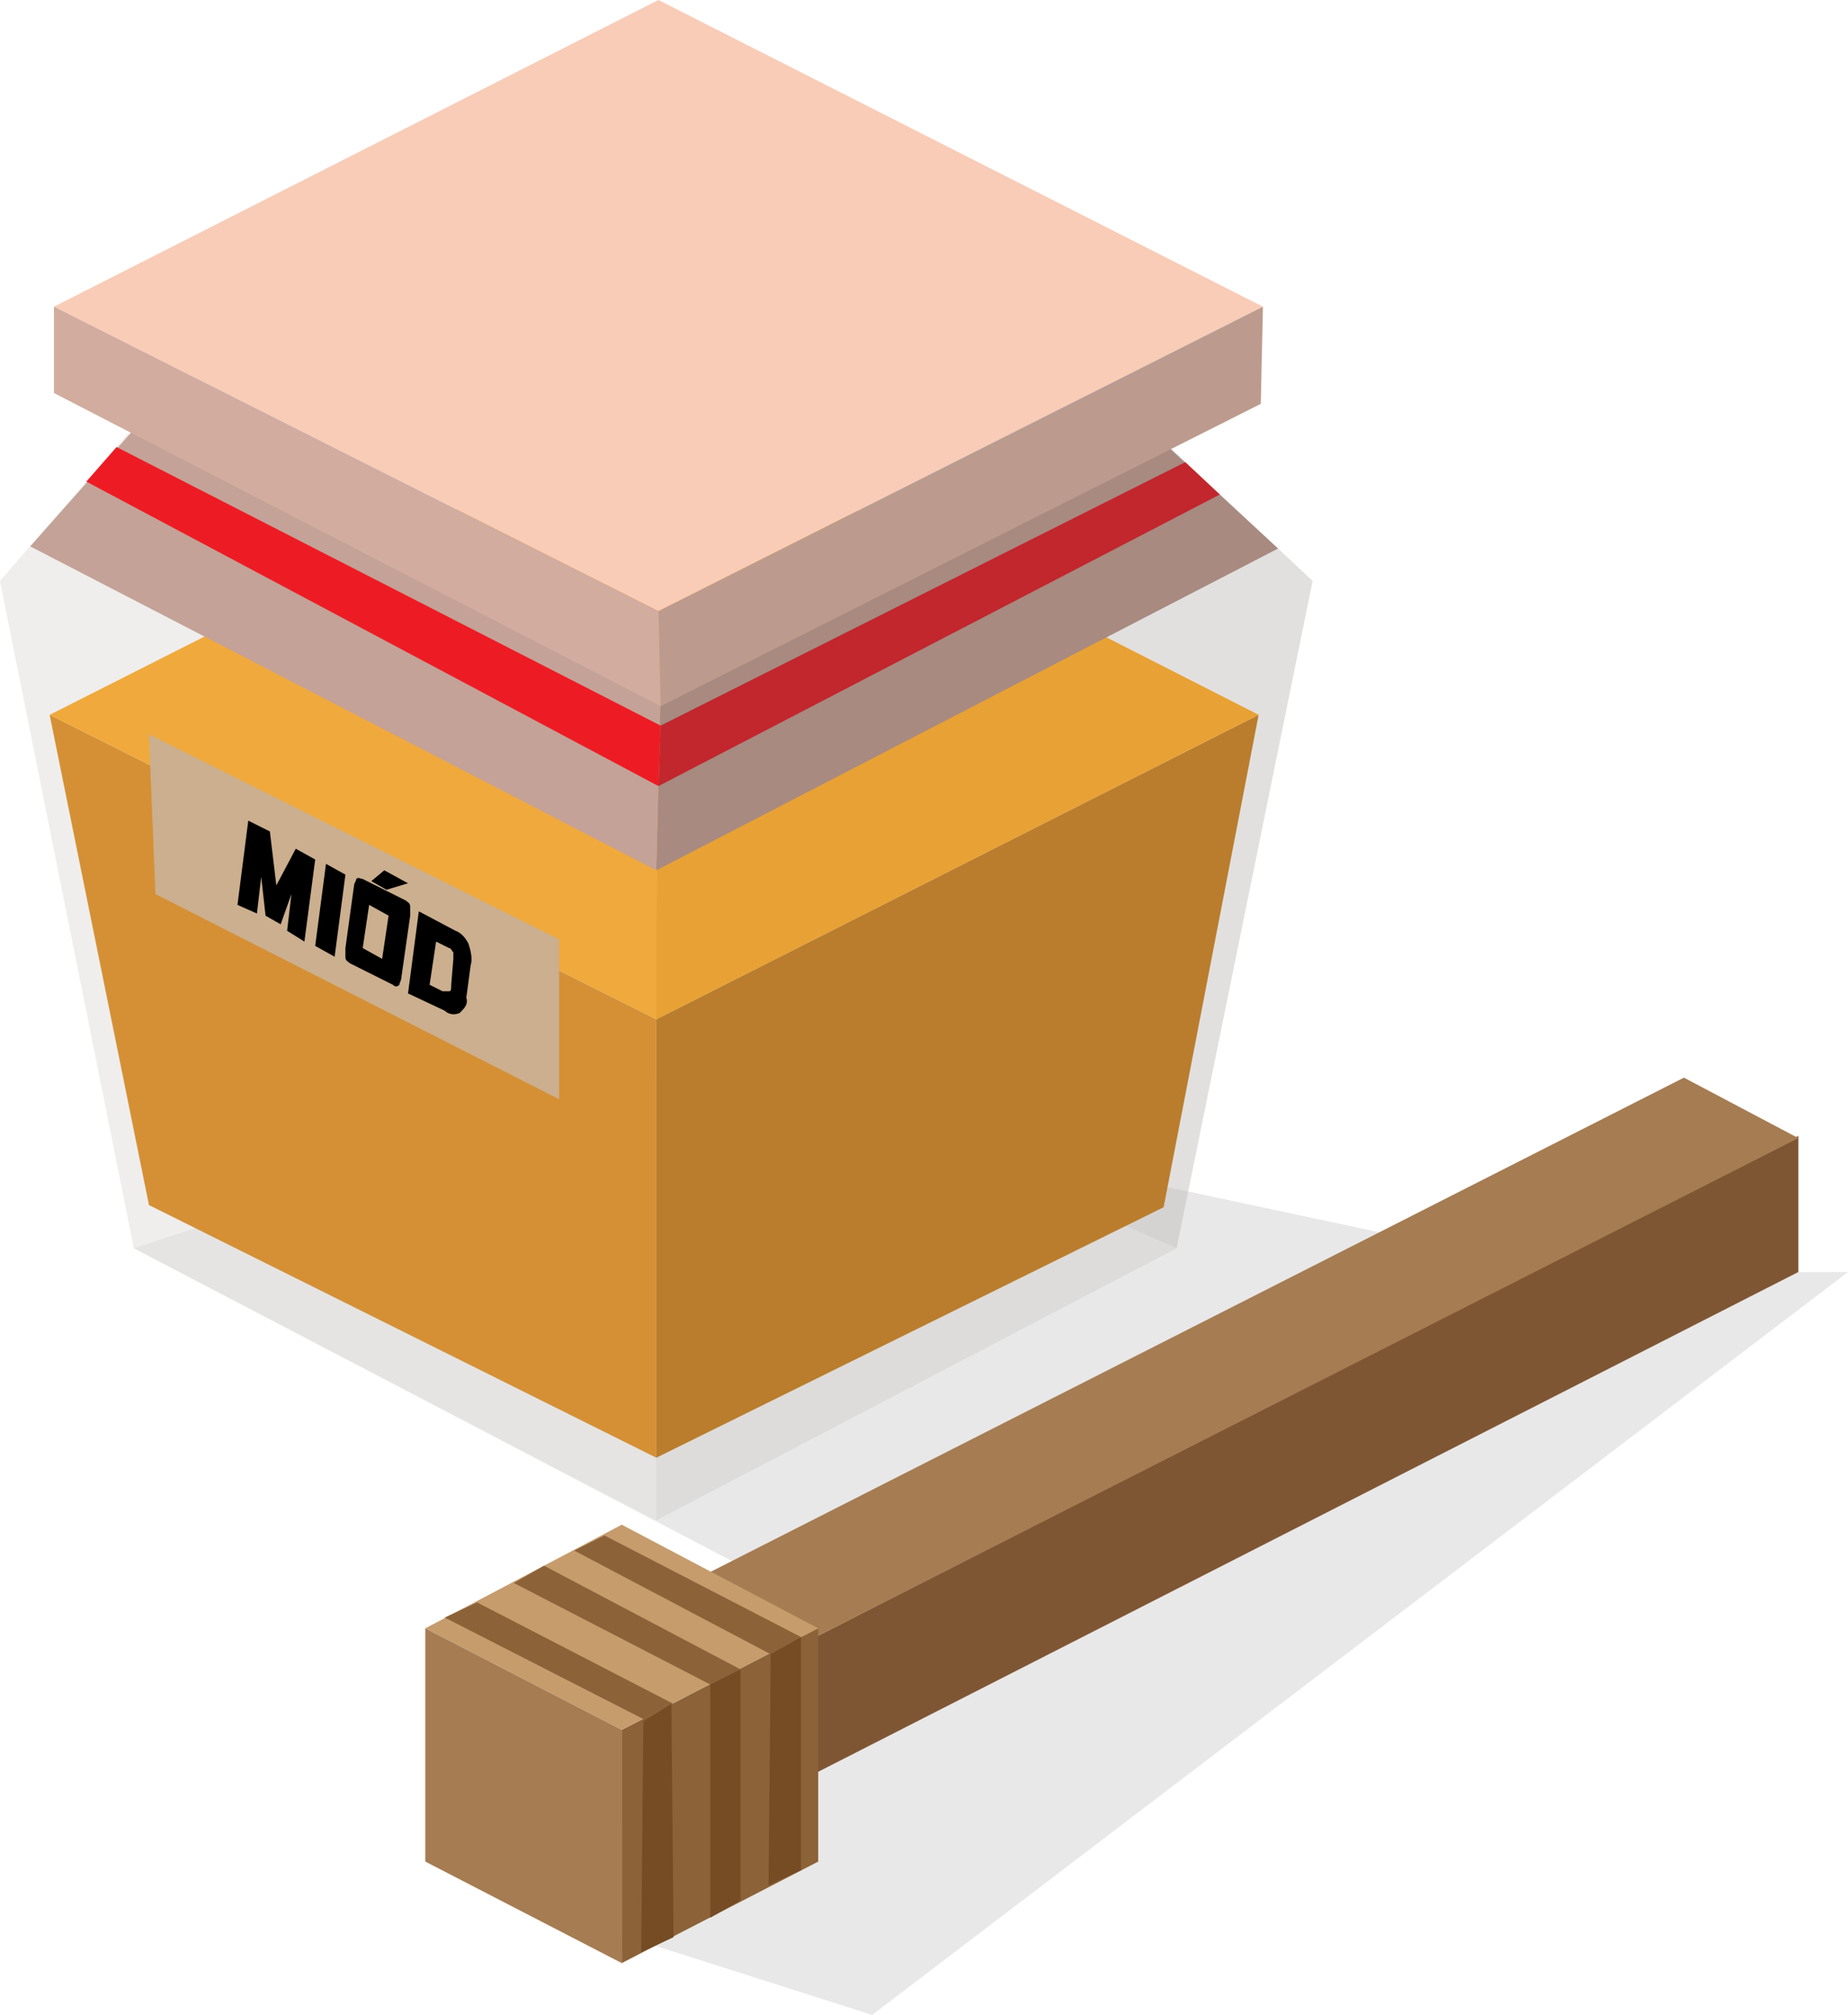 <?xml version="1.0" encoding="utf-8"?>
<!-- Generator: Adobe Illustrator 22.0.1, SVG Export Plug-In . SVG Version: 6.00 Build 0)  -->
<svg version="1.1" id="Layer_1" xmlns="http://www.w3.org/2000/svg" xmlns:xlink="http://www.w3.org/1999/xlink" x="0px" y="0px"
	 viewBox="0 0 85.6 93.3" style="enable-background:new 0 0 85.6 93.3;" xml:space="preserve">
<style type="text/css">
	.st0{opacity:0.1;fill:#1A1A1A;}
	.st1{opacity:0.25;fill:#BFBBBA;enable-background:new    ;}
	.st2{opacity:0.25;fill:#DDD8D5;enable-background:new    ;}
	.st3{fill:#BA6A00;}
	.st4{fill:#D37800;}
	.st5{fill:#F79A09;}
	.st6{opacity:0.25;fill:#BCB8B7;enable-background:new    ;}
	.st7{fill:#A88A80;}
	.st8{fill:#C4A297;}
	.st9{fill:#F8CCB7;}
	.st10{fill:#BC9B8E;}
	.st11{fill:#D1AC9F;}
	.st12{fill:#C1272D;}
	.st13{fill:#ED1C24;}
	.st14{fill:#CBAF8E;}
	.st15{fill:#7F5634;}
	.st16{fill:#A67C52;}
	.st17{fill:#DDD8D5;}
	.st18{fill:#8C6239;}
	.st19{fill:#C69C6D;}
	.st20{fill:#754C24;}
</style>
<title>honey</title>
<g id="Layer_2_1_">
	<g id="miod">
		<g id="honey">
			<polygon class="st0" points="83.3,58.9 22.5,87.6 40.4,93.3 85.6,58.9 			"/>
			<polygon class="st0" points="30.3,49.9 6.2,57.8 43.5,77.3 75.8,59.6 			"/>
			<polygon class="st1" points="30.4,11.1 60.8,26.9 54.5,57.8 30.4,47.2 			"/>
			<polygon class="st2" points="30.4,11.1 0,26.9 6.2,57.8 30.3,49.9 			"/>
			<polygon class="st3" points="58.3,33.1 30.4,47.2 30.4,67.5 53.9,55.9 			"/>
			<polygon class="st4" points="30.4,47.2 2.3,33.1 6.9,55.8 30.4,67.5 			"/>
			<polygon class="st5" points="58.3,33.1 30.4,18.9 2.3,33.1 30.4,47.2 			"/>
			<polygon class="st6" points="60.8,26.9 30.4,42.9 30.4,70.4 54.5,57.8 			"/>
			<polygon class="st2" points="30.4,42.9 0,26.9 6.2,57.8 30.4,70.4 			"/>
			<polygon class="st1" points="30.4,7.8 52.8,19.4 60.8,26.9 30.4,11.1 			"/>
			<polygon class="st6" points="30.6,32.2 52.8,19.4 60.8,26.9 30.4,42.9 			"/>
			<polygon class="st2" points="5.9,20.1 30.4,7.8 30.4,11.1 0,26.9 			"/>
			<polygon class="st2" points="5.9,20.1 30.6,32.2 30.4,42.9 0,26.9 			"/>
			<polygon class="st7" points="53.9,20.5 30.6,32.2 30.4,40.3 59.2,25.4 			"/>
			<polygon class="st8" points="30.6,32.2 6.1,20 1.4,25.3 30.4,40.3 			"/>
			<polygon class="st9" points="58.5,14.2 30.5,0 2.5,14.2 30.5,28.3 			"/>
			<polygon class="st10" points="58.5,14.2 30.5,28.3 30.6,32.7 58.4,18.7 			"/>
			<polygon class="st11" points="30.5,28.3 2.5,14.2 2.5,18.2 30.6,32.7 			"/>
			<polygon class="st12" points="54.9,21.4 30.6,33.6 30.5,36.4 56.5,22.9 			"/>
			<polygon class="st13" points="30.6,33.6 5.4,20.7 4,22.3 30.5,36.4 			"/>
			<polygon class="st14" points="25.9,43.5 6.9,34 7.2,41.4 25.9,50.9 			"/>
			<path d="M13.3,43.1l0.2-1.7L13,42.8l-0.7-0.4l-0.2-1.8l-0.2,1.7L11,41.9l0.5-3.9l1,0.5l0.3,2.5l0,0l0.9-1.7l0.9,0.5l-0.5,3.8
				L13.3,43.1z"/>
			<path d="M14.6,43.8l0.5-3.8l0.9,0.5l-0.5,3.8L14.6,43.8z"/>
			<path d="M18.5,45.6c-0.1,0.1-0.2,0.1-0.3,0l-2-1c-0.1-0.1-0.2-0.1-0.2-0.3c0-0.1,0-0.3,0-0.4l0.4-2.9c0-0.1,0.1-0.2,0.1-0.3
				c0.1-0.1,0.2,0,0.3,0l2,1c0.1,0.1,0.2,0.1,0.2,0.3c0,0.1,0,0.3,0,0.4l-0.4,2.8C18.6,45.4,18.5,45.5,18.5,45.6z M17.9,41.2
				l-0.7-0.4l0,0l0.6-0.5l1.1,0.6l0,0L17.9,41.2z M18,42.4l-0.9-0.5l-0.3,2l0.9,0.5L18,42.4z"/>
			<path d="M21.3,46.9c-0.2,0.1-0.5,0.1-0.7-0.1L18.9,46l0.5-3.8l1.7,0.9c0.3,0.1,0.5,0.4,0.6,0.6c0.1,0.3,0.2,0.7,0.1,1l-0.2,1.5
				C21.7,46.5,21.5,46.7,21.3,46.9z M21,44.4c0-0.1,0-0.2,0-0.3c-0.1-0.1-0.1-0.2-0.2-0.2l-0.6-0.3l-0.3,2l0.6,0.3
				c0.1,0,0.2,0,0.3,0c0.1,0,0.1-0.1,0.1-0.3L21,44.4z"/>
			<polygon class="st15" points="83.3,52.6 37,76.2 37,82.5 83.3,58.9 			"/>
			<polygon class="st16" points="83.3,52.7 78,49.9 31.7,73.4 37,76.2 			"/>
			<polygon class="st17" points="37,76.2 31.7,73.4 31.7,79.7 37,82.5 			"/>
			<polygon class="st18" points="37.9,75.4 28.8,80.1 28.8,90.9 37.9,86.2 			"/>
			<polygon class="st19" points="37.9,75.4 28.8,70.6 19.7,75.4 28.8,80.1 			"/>
			<polygon class="st16" points="28.8,80.1 19.7,75.4 19.7,86.2 28.8,90.9 			"/>
			<polygon class="st18" points="37.1,75.8 28,71.1 26.6,71.8 35.7,76.6 			"/>
			<polygon class="st18" points="34.3,77.3 25.2,72.5 23.8,73.3 32.9,78 			"/>
			<polygon class="st18" points="31.2,78.9 22.1,74.2 20.6,74.9 29.8,79.6 			"/>
			<polygon class="st20" points="37.1,75.8 35.7,76.6 35.6,87.3 37.1,86.6 			"/>
			<polygon class="st20" points="34.3,77.3 32.9,78 32.9,88.8 34.3,88 			"/>
			<polygon class="st20" points="31.1,78.9 29.8,79.7 29.7,90.4 31.2,89.7 			"/>
		</g>
	</g>
</g>
</svg>
